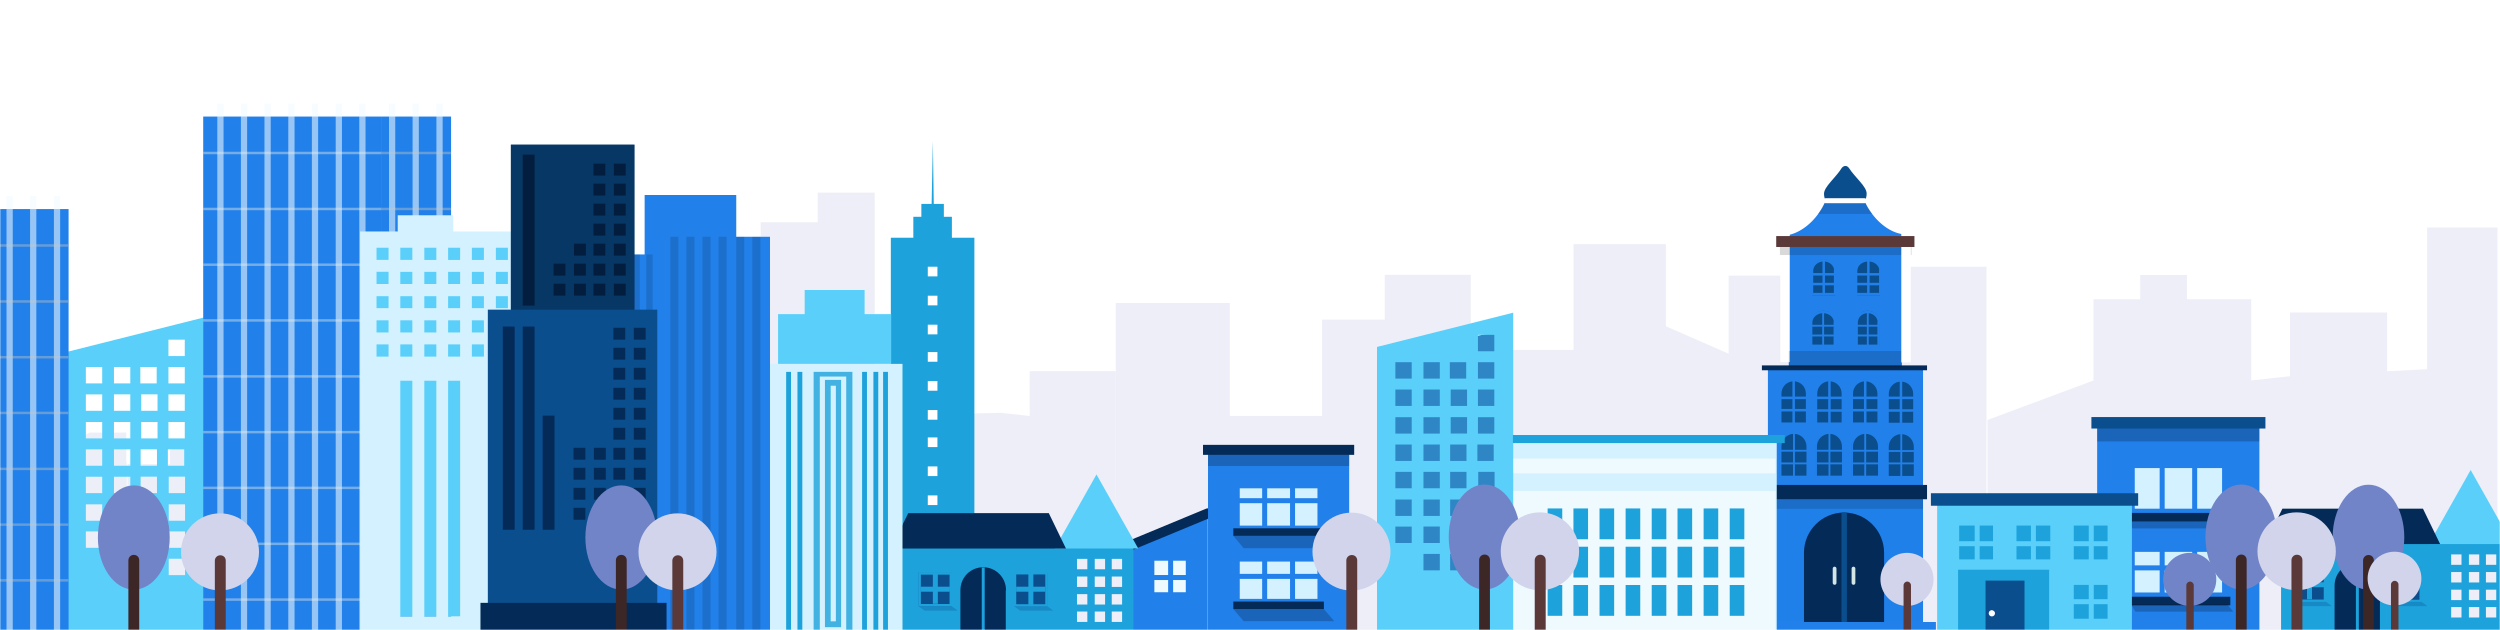 <svg xmlns="http://www.w3.org/2000/svg" xmlns:xlink="http://www.w3.org/1999/xlink" width="1000" height="252" viewBox="0 0 1000 252">
    <rect x="0" y="0" width="1000" height="252" fill="#333333" stroke="none"/>
    <defs>
        <path id="a" d="M0 0h1000v252H0z"/>
    </defs>
    <g fill="none" fill-rule="evenodd">
        <mask id="b" fill="#fff">
            <use xlink:href="#a"/>
        </mask>
        <use fill="#FFF" xlink:href="#a"/>
        <g mask="url(#b)">
            <g fill-rule="nonzero" transform="translate(60 217)">
                <ellipse cx="13.941" cy="14.486" fill="#D1D4EB" rx="10.653" ry="10.668" transform="rotate(-22.5 13.941 14.486)"/>
                <path fill="#5B3939" d="M15.515 38.541h-2.979v-21.68c0-.802.688-1.49 1.49-1.49.801 0 1.489.688 1.489 1.49v21.68z"/>
            </g>
            <g fill-rule="nonzero">
                <path fill="#D1D4EB" d="M411.885 166.398l-11.689-1.265-50.308 1.15V77.055H327.084V88.9h-22.805V257.12H446.264v-108.66h-34.38zM970.835 147.695l-15.988.816V125h-38.852v25.494l-15.495 1.7v-32.491h-25.72V110H856.099v9.703h-18.683v32.49L795 167.975v89.544h120.995l55.967-3.835H999V91h-28.165z" opacity=".397"/>
                <path fill="#1DA2DB" d="M356.334 95.092h33.418v161.043h-33.418z"/>
                <path fill="#1DA2DB" d="M365.331 86.718h15.424v9.018h-15.424zM368.544 81.565h8.997v5.153h-8.997z"/>
                <path fill="#1DA2DB" d="M372.4 94.448l.75-38.006.536 38.006z"/>
                <path fill="#FFF" d="M371.115 106.687h3.856v3.865h-3.856zM371.115 118.282h3.856v3.865h-3.856zM371.115 129.878h3.856v3.865h-3.856zM371.115 140.829h3.856v3.865h-3.856zM371.115 152.424h3.856v3.865h-3.856zM371.115 164.019h3.856v3.865h-3.856zM371.115 174.97h3.856v3.865h-3.856zM371.115 186.565h3.856v3.865h-3.856zM371.115 198.16h3.856v3.865h-3.856z"/>
                <path fill="#D1D4EB" d="M553.912 127.846H528.82v38.535h-36.903V121.205h-45.61v136.014H588.291V109.908h-34.379z" opacity=".397"/>
                <path fill="#D1D4EB" d="M691.44 141.48l-25.092-10.959V97.67h-36.904v43.81-1.494H583.835v117.556H725.82V110.23h-34.38z" opacity=".397"/>
                <g fill="#EDEFF8">
                    <path d="M36 254.566h14.668V185L36 190.864zM-10 254.566H4.668V185L-10 190.864zM67.96 185.648H51v69.566h30.827V173l-13.867 7.014z"/>
                    <path d="M21.96 185.648H5v69.566h45.5V173H35.826l-13.866 7.014z"/>
                </g>
                <path fill="#D3F1FE" d="M166.68 101.85l-19.023-28.056c.916-.23 1.718-1.15 1.718-2.185a2.18 2.18 0 0 0-2.177-2.184h-.458V50.337h-2.98v19.088h-.229c-1.26 0-2.177 1.035-2.177 2.184 0 1.035.802 1.955 1.833 2.185l-16.502 28.056v58.183H98.61v82.214h32.431v-2.875h3.667v2.875h2.407v-2.875h3.667v2.875h2.75v-2.875h3.667v2.875h24.295V172.68l-4.699 2.415V101.85h-.114z"/>
                <path fill="#D3F1FE" d="M208.049 172.68l-14.669 5.865v-5.864h-22.002v69.566h66.007V172.68z"/>
                <path fill="#D1D4EB" d="M736.145 106.687h58.444v152.93h-58.444z" opacity=".397"/>
            </g>
            <path fill="#FFF" fill-rule="nonzero" d="M659.779 225.834h-53.712 53.712z"/>
            <path fill="#0A4E8E" fill-rule="nonzero" d="M758.678 149.372v-53.68h-39.493v53.68h-10.532v59.773h59.64v-59.773z"/>
            <path fill="#2180EA" fill-rule="nonzero" d="M760.738 146.958V93.622c-4.922-.804-10.302-4.827-13.85-11.035-1.146-2.069-2.061-4.253-2.634-6.322h-12.592c-.572 2.3-1.488 4.483-2.747 6.782-3.434 5.977-8.586 9.886-13.394 10.92v53.106h-8.356V255.7h62.044V147.073h-8.47v-.115zm-37.776 43.68h-10.99v-11.724c0-3.104 2.52-5.633 5.61-5.633 2.976 0 5.38 2.414 5.38 5.403v11.955zm0-21.15h-10.99v-11.84c0-3.103 2.52-5.632 5.61-5.632 2.976 0 5.38 2.414 5.38 5.403v12.07zm14.31 21.15h-10.99v-11.84a5.507 5.507 0 0 1 5.495-5.517 5.507 5.507 0 0 1 5.494 5.518v11.84zm0-21.15h-10.99v-11.84a5.507 5.507 0 0 1 5.495-5.517 5.507 5.507 0 0 1 5.494 5.517v11.84zm14.309 21.15h-10.99v-11.724c0-3.104 2.519-5.633 5.61-5.633 2.976 0 5.38 2.414 5.38 5.403v11.955zm0-21.15h-10.99v-11.84a5.507 5.507 0 0 1 5.495-5.517 5.507 5.507 0 0 1 5.495 5.517v11.84zm14.309 21.15H754.9v-11.724c0-3.104 2.519-5.633 5.61-5.633 2.976 0 5.38 2.414 5.38 5.403v11.955zm0-21.15H754.9v-11.84a5.507 5.507 0 0 1 5.495-5.517 5.507 5.507 0 0 1 5.495 5.517v11.84z"/>
            <path fill="#000" fill-rule="nonzero" d="M748.948 85.576c-.687-.92-1.488-1.954-2.06-3.104-1.146-2.069-2.061-4.253-2.634-6.322h-12.592c-.572 2.3-1.488 4.483-2.747 6.782-.573.92-1.145 1.84-1.717 2.644h21.75z" opacity=".15"/>
            <path fill="#0A4E8E" fill-rule="nonzero" d="M739.56 67.184c-.343-.46-.8-.804-1.373-.804-.572 0-1.145.345-1.488.804-2.404 3.909-7.097 7.472-7.097 10.346 0 1.15.343 2.299.915 3.218h15.225c.573-.92.916-2.069.916-3.218.115-2.874-4.579-6.437-7.097-10.346z"/>
            <path fill="#2180EA" fill-rule="nonzero" d="M707.165 199.72h62.045v48.967h-62.045z" opacity=".15"/>
            <path fill="#000" fill-rule="nonzero" d="M707.165 199.72h62.045v3.792h-62.045z" opacity=".15"/>
            <path fill="#042A58" fill-rule="nonzero" d="M753.641 221.1c0-8.851-7.212-16.093-16.026-16.093-8.815 0-16.026 7.242-16.026 16.093v34.484h32.052V221.1z"/>
            <g stroke="#D4E5E6" stroke-linecap="round" stroke-width="1.5">
                <path d="M733.837 227.422v5.747M741.392 227.422v5.747"/>
            </g>
            <path fill="#0A4E8E" fill-rule="nonzero" d="M737.615 205.007h-1.03v50.462h2.175v-50.462h-1.145z"/>
            <path fill="#2180EA" fill-rule="nonzero" d="M701.784 248.802h72.576v6.782h-72.576z"/>
            <path fill="#042A58" fill-rule="nonzero" d="M704.761 146.153h66.051v1.954h-66.05z"/>
            <g stroke="#2180EA" stroke-linecap="round">
                <path d="M722.848 157.419c0-2.99-2.404-5.403-5.38-5.403-2.977 0-5.38 2.414-5.38 5.403v12.07h10.76v-12.07zM717.468 152.016v17.472M711.973 164.086h10.76M711.973 159.143h10.76"/>
            </g>
            <g stroke="#2180EA" stroke-linecap="round">
                <path d="M737.157 157.419c0-2.99-2.404-5.403-5.38-5.403-2.977 0-5.38 2.414-5.38 5.403v12.07h10.76v-12.07zM731.777 152.13v17.358M726.282 164.2h10.76M726.282 159.143h10.76"/>
            </g>
            <g fill="#0A4E8E" fill-rule="nonzero">
                <path d="M729.258 124.314c-2.518 0-4.579 2.069-4.579 4.597v9.771h9.273v-9.77c0-2.53-2.175-4.598-4.694-4.598zM747.116 124.314c-2.518 0-4.579 2.069-4.579 4.597v9.771h9.273v-9.77c0-2.53-2.175-4.598-4.694-4.598zM729.487 103.738c-2.518 0-4.579 2.069-4.579 4.598v9.77h9.273v-9.77c0-2.53-2.06-4.598-4.694-4.598zM747.345 103.738c-2.518 0-4.579 2.069-4.579 4.598v9.77h9.272v-9.77c0-2.53-2.06-4.598-4.693-4.598z"/>
            </g>
            <g stroke="#2180EA" stroke-linecap="round">
                <path d="M734.066 129.026c0-2.299-2.079-4.253-4.808-4.253-2.599 0-4.808 1.84-4.808 4.253v9.311h9.486v-9.31h.13z"/>
                <path stroke-width=".75" d="M729.258 124.888v13.45M725.023 134.199h8.356M725.023 130.29h8.356"/>
            </g>
            <g stroke="#2180EA" stroke-linecap="round">
                <path d="M751.58 129.026c0-2.299-1.93-4.253-4.464-4.253-2.534 0-4.464 1.84-4.464 4.253v9.311h8.808v-9.31h.12z"/>
                <path stroke-width=".75" d="M747.116 124.888v13.45M742.88 134.199h8.357M742.88 130.29h8.357"/>
            </g>
            <g stroke="#2180EA" stroke-linecap="round">
                <path d="M734.18 108.336c0-2.3-2.029-4.253-4.693-4.253-2.537 0-4.693 1.839-4.693 4.253v9.31h9.26v-9.31h.127zM729.487 104.198v13.563M725.252 113.623h8.356M725.252 109.715h8.356"/>
            </g>
            <g stroke="#2180EA" stroke-linecap="round">
                <path d="M752.267 108.336c0-2.3-2.128-4.253-4.922-4.253-2.66 0-4.922 1.839-4.922 4.253v9.31h9.711v-9.31h.133zM747.345 104.198v13.563M743.11 113.623h8.356M743.11 109.715h8.356"/>
            </g>
            <g stroke="#2180EA" stroke-linecap="round">
                <path d="M751.466 157.419c0-2.99-2.404-5.403-5.38-5.403s-5.38 2.414-5.38 5.403v12.07h10.76v-12.07zM746.086 152.016v17.472M740.591 164.086h10.76M740.591 159.143h10.76"/>
            </g>
            <g stroke="#2180EA" stroke-linecap="round">
                <path d="M765.775 157.533c0-2.988-2.404-5.402-5.38-5.402s-5.38 2.414-5.38 5.402v12.07h10.76v-12.07zM760.395 152.13v17.358M754.9 164.2h10.76M754.9 159.143h10.76"/>
            </g>
            <g stroke="#2180EA" stroke-linecap="round" stroke-width=".75">
                <path d="M722.962 178.569c0-2.989-2.404-5.403-5.38-5.403s-5.38 2.414-5.38 5.403v12.07h10.76v-12.07zM717.582 173.281v17.358M712.087 185.35h10.76M712.087 180.293h10.76"/>
            </g>
            <g stroke="#2180EA" stroke-linecap="round" stroke-width=".75">
                <path d="M737.157 178.569c0-2.989-2.404-5.403-5.38-5.403-2.977 0-5.38 2.414-5.38 5.403v12.07h10.76v-12.07zM731.777 173.281v17.358M726.282 185.35h10.875M726.282 180.293h10.875"/>
            </g>
            <g stroke="#2180EA" stroke-linecap="round" stroke-width=".75">
                <path d="M751.58 178.569c0-2.989-2.403-5.403-5.38-5.403-2.976 0-5.38 2.414-5.38 5.403v12.07h10.76v-12.07zM746.086 173.281v17.358M740.706 185.35h10.76M740.706 180.293h10.76"/>
            </g>
            <g stroke="#2180EA" stroke-linecap="round" stroke-width=".75">
                <path d="M765.89 178.684c0-2.989-2.404-5.403-5.38-5.403-2.977 0-5.38 2.414-5.38 5.403v12.07h10.76v-12.07zM760.51 173.281v17.472M755.015 185.35h10.76M755.015 180.408h10.76"/>
            </g>
            <path fill="#042A58" fill-rule="nonzero" d="M704.761 193.972h66.051v5.747h-66.05z"/>
            <path fill="#FFF" fill-rule="nonzero" d="M715.899 88.988v55.863h-3.793V88.988z"/>
            <path fill="#000" fill-rule="nonzero" d="M715.521 140.406h45.217v6.437h-45.217zM711.973 98.68h52.658v3.333h-52.658z" opacity=".15"/>
            <path fill="#FFF" fill-rule="nonzero" d="M717.468 88.91c0 1.954-1.603 3.563-3.55 3.563-1.945 0-3.548-1.61-3.548-3.563 0-1.955 1.603-3.564 3.549-3.564s3.549 1.61 3.549 3.564zM764.327 89.097v55.863h-3.793V89.097z"/>
            <path fill="#FFF" fill-rule="nonzero" d="M765.89 88.91c0 1.954-1.603 3.563-3.549 3.563s-3.549-1.61-3.549-3.563c0-1.955 1.603-3.564 3.55-3.564 1.945 0 3.548 1.61 3.548 3.564z"/>
            <path stroke="#FFF" stroke-linecap="round" stroke-width="2" d="M730.289 80.288h15.453"/>
            <path fill="#5B3939" fill-rule="nonzero" d="M710.484 94.427h55.291v4.368h-55.29z"/>
            <g fill-rule="nonzero">
                <path fill="#D3F1FE" d="M605.173 175.39h105.52v78.88h-105.52z"/>
                <path fill="#EFFAFF" d="M605.173 196.349h105.062v57.807H605.173zM605.173 183.452h105.062v5.873H605.173z"/>
                <g fill="#1DA2DB">
                    <path d="M619.051 203.373h5.85v12.32h-5.85zM629.373 203.373h5.85v12.32h-5.85zM639.811 203.373h5.85v12.32h-5.85zM650.248 203.373h5.85v12.32h-5.85zM660.686 203.373h5.85v12.32h-5.85zM671.008 203.373h5.85v12.32h-5.85zM681.446 203.373h5.85v12.32h-5.85zM691.883 203.373h5.85v12.32h-5.85zM619.051 218.689h5.85v12.32h-5.85zM629.373 218.689h5.85v12.32h-5.85zM639.811 218.689h5.85v12.32h-5.85zM650.248 218.689h5.85v12.32h-5.85zM660.686 218.689h5.85v12.32h-5.85zM671.008 218.689h5.85v12.32h-5.85zM681.446 218.689h5.85v12.32h-5.85zM691.883 218.689h5.85v12.32h-5.85zM619.051 234.004h5.85v12.32h-5.85zM629.373 234.004h5.85v12.32h-5.85zM639.811 234.004h5.85v12.32h-5.85zM650.248 234.004h5.85v12.32h-5.85zM660.686 234.004h5.85v12.32h-5.85zM671.008 234.004h5.85v12.32h-5.85zM681.446 234.004h5.85v12.32h-5.85zM691.883 234.004h5.85v12.32h-5.85z"/>
                </g>
                <path fill="#2F86C5" d="M601.732 236.077h-50.926v-93.39l50.926-10.593z"/>
                <path fill="#59CFFA" d="M550.806 138.773V254.27h54.481V125.069l-54.48 13.704zm40.374-4.837h6.537v6.564h-6.537v-6.564zm0 10.94h6.537v6.563h-6.537v-6.563zm0 10.94h6.537v6.563h-6.537v-6.564zm0 11.054h6.537v6.564h-6.537v-6.564zm-26.495 50.322h-6.538v-6.564h6.538v6.564zm0-10.825h-6.538v-6.563h6.538v6.563zm0-11.054h-6.538v-6.564h6.538v6.564zm0-10.94h-6.538v-6.564h6.538v6.564zm0-10.94h-6.538v-6.563h6.538v6.564zm0-11.054h-6.538v-6.564h6.538v6.564zm0-10.94h-6.538v-6.563h6.538v6.563zm11.24 76.692h-6.538v-6.564h6.538v6.564zm0-10.94h-6.538v-6.563h6.538v6.564zm0-10.824h-6.538v-6.563h6.538v6.563zm0-11.054h-6.538v-6.564h6.538v6.564zm0-10.94h-6.538v-6.564h6.538v6.564zm0-10.94h-6.538v-6.563h6.538v6.564zm0-11.054h-6.538v-6.564h6.538v6.564zm0-10.94h-6.538v-6.563h6.538v6.563zm4.014-6.563h6.538v6.563h-6.538v-6.563zm6.653 83.255h-6.538v-6.564h6.538v6.564zm0-10.94h-6.538v-6.563h6.538v6.564zm0-10.824h-6.538v-6.563h6.538v6.563zm0-11.054h-6.538v-6.564h6.538v6.564zm0-10.94h-6.538v-6.564h6.538v6.564zm.23-10.94h-6.539v-6.563h6.538v6.564zm0-11.054h-6.539v-6.564h6.538v6.564zm4.128 15.43h6.538v6.564h-6.538v-6.564zm6.882 50.322h-6.538v-6.564h6.538v6.564zm0-10.94h-6.538v-6.563h6.538v6.564zm0-10.824h-6.538v-6.563h6.538v6.563zm0-11.054h-6.538v-6.564h6.538v6.564z"/>
                <path fill="#1DA2DB" d="M605.173 174.009h108.732v3.224H605.173z"/>
            </g>
            <g>
                <path fill="#2180EA" fill-rule="nonzero" d="M838.863 169.12h64.892v86.785h-64.892z"/>
                <path fill="#000" fill-rule="nonzero" d="M838.863 169.12h64.892v7.462h-64.892z" opacity=".21"/>
                <path fill="#D3F1FE" fill-rule="nonzero" d="M852.9 186.454h36.933v18.252H852.9z"/>
                <path stroke="#2180EA" stroke-width="2" d="M852.9 186.225h36.933v18.252H852.9z"/>
                <g stroke="#2180EA" stroke-width="2">
                    <path d="M864.866 186.225v18.252M877.867 186.225v18.252"/>
                </g>
                <path fill="#042A58" fill-rule="nonzero" d="M850.484 205.166h41.65v3.444h-41.65z"/>
                <path fill="#D3F1FE" fill-rule="nonzero" d="M852.9 219.745h36.933v18.252H852.9z"/>
                <path stroke="#2180EA" stroke-width="2" d="M852.9 219.745h36.933v18.252H852.9z"/>
                <g stroke="#2180EA" stroke-width="2">
                    <path d="M864.866 219.745v18.252M877.867 219.745v18.252"/>
                </g>
                <path fill="#042A58" fill-rule="nonzero" d="M850.484 238.687h41.65v3.444h-41.65z"/>
                <path fill="#0A4E8E" fill-rule="nonzero" d="M836.562 171.416v-4.591h69.61v4.591z"/>
                <path fill="#000" fill-rule="nonzero" d="M893.86 211.365h-40.845l-2.301-2.755h41.42zM893.285 244.655h-39.12l-1.725-2.87h38.544z" opacity=".21"/>
            </g>
            <path stroke="#2180EA" stroke-width="2" d="M851.823 227.147h41.793"/>
            <g>
                <path fill="#2180EA" fill-rule="nonzero" d="M483.093 255.664h-30.36V217.82l30.36-12.576z"/>
                <path stroke="#042A58" stroke-linecap="round" stroke-width="4" d="M452.848 217.898l30.36-12.576"/>
                <path fill="#2180EA" fill-rule="nonzero" d="M483.208 179.94h56.466v75.916h-56.466z"/>
                <path fill="#000" fill-rule="nonzero" d="M483.208 179.94h56.466v6.46h-56.466z" opacity=".21"/>
                <path fill="#D3F1FE" fill-rule="nonzero" d="M495.399 194.823h32.086v15.922h-32.086z"/>
                <path stroke="#2180EA" d="M495.399 194.823h32.086v15.922h-32.086z"/>
                <g stroke="#2180EA" stroke-width="2">
                    <path d="M505.864 194.823v15.922M527.992 200.275h-32.776M517.019 194.823v15.922"/>
                </g>
                <path fill="#042A58" fill-rule="nonzero" d="M493.329 211.322h36.226v3h-36.226z"/>
                <path fill="#D3F1FE" fill-rule="nonzero" d="M495.399 224.128h32.086v15.922h-32.086z"/>
                <path stroke="#2180EA" d="M495.399 224.128h32.086v15.922h-32.086z"/>
                <g stroke="#2180EA" stroke-width="2">
                    <path d="M505.864 224.128v15.922M517.019 224.128v15.922"/>
                </g>
                <path fill="#042A58" fill-rule="nonzero" d="M493.329 240.627h36.226v3h-36.226z"/>
                <path stroke="#2180EA" stroke-width="2" d="M527.992 230.55h-32.776"/>
                <path stroke="#042A58" stroke-linecap="square" stroke-width="4" d="M483.208 179.94h56.466"/>
                <path fill="#000" fill-rule="nonzero" d="M533.694 219.283H497.47l-4.14-4.962h36.225zM533.694 248.472H497.47l-4.14-4.846h36.225z" opacity=".21"/>
                <path fill="#EFFAFF" fill-rule="nonzero" d="M461.243 223.783h13.57v13.614h-13.57z"/>
                <path stroke="#2180EA" d="M461.243 223.783h13.57v13.614h-13.57z"/>
            </g>
            <g>
                <path stroke="#2180EA" stroke-width="2" d="M459.802 231.012h15.44M468.255 221.994v15.984"/>
                <path fill="#1DA2DB" fill-rule="nonzero" d="M362.76 217.485v38.65h90.616v-38.65H362.76zm72.177 31.297h-4.141v-4.173h4.141v4.173zm0-6.955h-4.141v-4.173h4.141v4.173zm0-7.054h-4.141V230.6h4.141v4.173zm0-7.054h-4.141v-4.173h4.141v4.173zm7.1 21.063h-4.142v-4.173h4.141v4.173zm0-6.955h-4.142v-4.173h4.141v4.173zm0-7.054h-4.142V230.6h4.141v4.173zm0-7.054h-4.142v-4.173h4.141v4.173zm6.803 21.063h-4.141v-4.173h4.14v4.173zm0-6.955h-4.141v-4.173h4.14v4.173zm0-7.054h-4.141V230.6h4.14v4.173zm0-7.054h-4.141v-4.173h4.14v4.173z"/>
                <path fill="#042A58" fill-rule="nonzero" d="M362.761 252.27h90.615v3.865h-90.615z"/>
                <path fill="#59CFFA" fill-rule="nonzero" d="M421.885 219.417l16.71-29.632 16.708 29.632z"/>
                <g fill-rule="nonzero">
                    <path fill="#042A58" d="M402.41 236.084c0-5.037-4.022-9.186-9.123-9.186-5.1 0-9.122 4.05-9.122 9.186v19.557h18.146v-19.557h.098z"/>
                    <path fill="#1DA2DB" d="M393.287 226.997h-.588v28.644h1.177v-28.644h-.589z"/>
                </g>
                <path fill="#0A4E8E" fill-rule="nonzero" d="M405.667 228.939h13.27v13.588h-13.27z"/>
                <path fill="#1DA2DB" fill-rule="nonzero" d="M418.115 229.78v11.905H406.49V229.78h11.625zm1.01-1.035H405.48v13.975h13.647v-13.975z"/>
                <path stroke="#1DA2DB" stroke-width="2" d="M406.454 235.683h11.696M412.351 229.08v13.528"/>
                <path fill="#0A4E8E" fill-rule="nonzero" d="M421.296 244.238h-13.27l-2.358-1.711h13.269z" opacity=".3"/>
                <g>
                    <path fill="#0A4E8E" fill-rule="nonzero" d="M367.456 228.939h13.27v13.588h-13.27z"/>
                    <path fill="#1DA2DB" fill-rule="nonzero" d="M379.827 229.859v11.748h-11.473V229.86h11.473zm.997-1.022h-13.467v13.792h13.467v-13.792z"/>
                    <path stroke="#1DA2DB" stroke-width="2" d="M368.242 235.683h11.697M374.14 229.08v12.44"/>
                    <path fill="#0A4E8E" fill-rule="nonzero" d="M383.084 244.238h-13.27l-2.358-1.711h13.269z" opacity=".3"/>
                </g>
                <path fill="#042A58" fill-rule="nonzero" d="M419.516 205.245H363.3l-6.966 14.172h70.05z"/>
            </g>
            <g>
                <path stroke="#2180EA" stroke-width="2" d="M1009.468 229.227h15.44M1017.92 220.209v15.984"/>
                <path fill="#1DA2DB" fill-rule="nonzero" d="M912.427 215.7v38.65h90.614V215.7h-90.614zm72.176 31.297h-4.141v-4.173h4.14v4.173zm0-6.955h-4.141v-4.173h4.14v4.173zm0-7.054h-4.141v-4.173h4.14v4.173zm0-7.055h-4.141v-4.173h4.14v4.173zm7.1 21.064h-4.142v-4.173h4.141v4.173zm0-6.955h-4.142v-4.173h4.141v4.173zm0-7.054h-4.142v-4.173h4.141v4.173zm0-7.055h-4.142v-4.173h4.141v4.173zm6.803 21.064h-4.142v-4.173h4.142v4.173zm0-6.955h-4.142v-4.173h4.142v4.173zm0-7.054h-4.142v-4.173h4.142v4.173zm0-7.055h-4.142v-4.173h4.142v4.173z"/>
                <path fill="#042A58" fill-rule="nonzero" d="M912.427 253.485h90.615v3.865h-90.615z"/>
                <path fill="#59CFFA" fill-rule="nonzero" d="M971.551 217.632L988.261 188l16.708 29.632z"/>
                <g fill-rule="nonzero">
                    <path fill="#042A58" d="M952.075 234.299c0-5.038-4.022-9.186-9.122-9.186s-9.123 4.05-9.123 9.186v19.557h18.147v-19.557h.098z"/>
                    <path fill="#1DA2DB" d="M942.953 225.212h-.589v28.644h1.177v-28.644h-.588z"/>
                </g>
                <path fill="#0A4E8E" fill-rule="nonzero" d="M955.333 227.153h13.269v13.588h-13.269z"/>
                <path fill="#1DA2DB" fill-rule="nonzero" d="M967.78 227.995V239.9h-11.625v-11.905h11.626zm1.011-1.035h-13.647v13.975h13.647V226.96z"/>
                <path stroke="#1DA2DB" stroke-width="2" d="M956.12 233.897h11.696M962.017 227.294v13.529"/>
                <path fill="#0A4E8E" fill-rule="nonzero" d="M970.961 242.453h-13.269l-2.359-1.711h13.27z" opacity=".3"/>
                <g>
                    <path fill="#0A4E8E" fill-rule="nonzero" d="M917.122 227.153h13.27v13.588h-13.27z"/>
                    <path fill="#1DA2DB" fill-rule="nonzero" d="M929.493 228.073v11.749H918.02v-11.749h11.473zm.997-1.021h-13.468v13.791h13.468v-13.791z"/>
                    <path stroke="#1DA2DB" stroke-width="2" d="M917.908 233.897h11.696M923.805 227.294v12.441"/>
                    <path fill="#0A4E8E" fill-rule="nonzero" d="M932.75 242.453h-13.27l-2.358-1.711h13.269z" opacity=".3"/>
                </g>
                <path fill="#042A58" fill-rule="nonzero" d="M969.182 203.46h-56.216L906 217.632h70.05z"/>
            </g>
            <g fill-rule="nonzero" transform="translate(524.71 204.601)">
                <ellipse cx="15.883" cy="16.033" fill="#D1D4EB" rx="15.607" ry="15.575"/>
                <path fill="#5B3939" d="M18.178 51.19h-4.36V19.583c0-1.145.917-2.176 2.18-2.176 1.262 0 2.18.916 2.18 2.176V51.19z"/>
            </g>
            <g fill-rule="nonzero" transform="translate(882.028 193.65)">
                <ellipse cx="14.48" cy="21.164" fill="#7184C8" rx="14.326" ry="21.005"/>
                <path fill="#3D2626" d="M16.64 62.026h-4.32v-31.68c0-1.147.909-2.18 2.16-2.18 1.25 0 2.16.918 2.16 2.18v31.68z"/>
            </g>
            <g fill-rule="nonzero" transform="translate(579.336 193.65)">
                <ellipse cx="14.48" cy="21.164" fill="#7184C8" rx="14.326" ry="21.005"/>
                <path fill="#3D2626" d="M16.64 62.026h-4.32v-31.68c0-1.147.909-2.18 2.16-2.18 1.25 0 2.16.918 2.16 2.18v31.68z"/>
            </g>
            <g fill-rule="nonzero" transform="translate(932.798 193.65)">
                <ellipse cx="14.593" cy="21.234" fill="#7184C8" rx="14.326" ry="21.005"/>
                <path fill="#3D2626" d="M16.754 62.21h-4.321V30.532c0-1.147.91-2.18 2.16-2.18 1.251 0 2.16.918 2.16 2.18v31.68z"/>
            </g>
            <g fill-rule="nonzero" transform="translate(902.593 204.601)">
                <ellipse cx="16.066" cy="15.918" fill="#D1D4EB" rx="15.672" ry="15.575"/>
                <path fill="#5B3939" d="M18.371 51.076h-4.379V19.468c0-1.145.922-2.176 2.19-2.176 1.267 0 2.19.917 2.19 2.176v31.608z"/>
            </g>
            <g fill-rule="nonzero" transform="translate(599.901 204.601)">
                <ellipse cx="16.066" cy="15.918" fill="#D1D4EB" rx="15.672" ry="15.575"/>
                <path fill="#5B3939" d="M18.371 51.076h-4.379V19.468c0-1.145.922-2.176 2.19-2.176 1.267 0 2.19.917 2.19 2.176v31.608z"/>
            </g>
            <g fill-rule="nonzero" transform="translate(860.82 216.196)">
                <ellipse cx="15.08" cy="15.562" fill="#7184C8" rx="10.625" ry="10.612" transform="rotate(-50.653 15.08 15.562)"/>
                <path fill="#5B3939" d="M16.68 39.482h-2.97V17.915c0-.798.686-1.483 1.485-1.483.8 0 1.486.685 1.486 1.483v21.567z"/>
            </g>
            <g fill-rule="nonzero" transform="translate(747.713 216.196)">
                <ellipse cx="15.08" cy="15.562" fill="#D1D4EB" rx="10.625" ry="10.612" transform="rotate(-50.653 15.08 15.562)"/>
                <path fill="#5B3939" d="M16.68 39.482h-2.97V17.915c0-.798.686-1.483 1.485-1.483.8 0 1.486.685 1.486 1.483v21.567z"/>
            </g>
            <g fill-rule="nonzero" transform="translate(943.723 216.84)">
                <ellipse cx="14.079" cy="14.595" fill="#D1D4EB" rx="10.758" ry="10.748" transform="rotate(-22.5 14.079 14.595)"/>
                <path fill="#5B3939" d="M15.668 38.832H12.66V16.99c0-.809.694-1.502 1.504-1.502s1.504.693 1.504 1.502v21.843z"/>
            </g>
            <g>
                <path fill="#59CFFA" fill-rule="nonzero" d="M774.863 199.792h77.901v56.185h-77.9z"/>
                <path stroke="#0A4E8E" stroke-linecap="square" stroke-width="5" d="M774.863 199.792h77.902"/>
                <path fill="#1DA2DB" fill-rule="nonzero" d="M783.226 227.884h36.43v28.092h-36.43zM829.509 210.226h13.518v13.53h-13.518zM806.597 210.226h13.518v13.53h-13.518zM783.684 210.226h13.518v13.53h-13.518zM829.509 233.962h13.518v13.53h-13.518z"/>
                <path fill="#0A4E8E" fill-rule="nonzero" d="M794.224 232.24h15.58v23.62h-15.58z"/>
                <path fill="#FFF" fill-rule="nonzero" d="M798.005 245.313c0 .688-.573 1.261-1.26 1.261-.688 0-1.26-.573-1.26-1.261s.572-1.261 1.26-1.261c.687.114 1.26.573 1.26 1.26z"/>
            </g>
            <g stroke="#59CFFA" stroke-width="2">
                <path d="M828.045 217.485h15.44M836.498 208.466v15.984"/>
            </g>
            <g stroke="#59CFFA" stroke-width="2">
                <path d="M804.91 217.485h15.439M813.362 208.466v15.984"/>
            </g>
            <g stroke="#59CFFA" stroke-width="2">
                <path d="M782.416 217.485h15.44M790.869 208.466v15.984"/>
            </g>
            <g stroke="#59CFFA" stroke-width="2">
                <path d="M828.045 240.675h15.44M836.498 231.656v15.984"/>
            </g>
            <path fill="#59CFFA" fill-rule="nonzero" d="M27 140.703v115.498h54.48V127L27 140.703zm40.373-4.836h6.538v6.563h-6.538v-6.563zm0 10.94h6.538v6.563h-6.538v-6.564zm0 10.939h6.538v6.564h-6.538v-6.564zm0 11.054h6.538v6.564h-6.538V168.8zm-26.495 50.322h-6.537v-6.563h6.537v6.563zm0-10.824h-6.537v-6.564h6.537v6.564zm0-11.055h-6.537v-6.563h6.537v6.563zm0-10.94h-6.537v-6.563h6.537v6.564zm0-10.939h-6.537V168.8h6.537v6.564zm0-11.054h-6.537v-6.564h6.537v6.564zm0-10.94h-6.537v-6.564h6.537v6.564zm11.24 76.692h-6.537v-6.564h6.538v6.564zm0-10.94h-6.537v-6.563h6.538v6.563zm0-10.824h-6.537v-6.564h6.538v6.564zm0-11.055h-6.537v-6.563h6.538v6.563zm0-10.94h-6.537v-6.563h6.538v6.564zm0-10.939h-6.537V168.8h6.538v6.564zm0-11.054h-6.537v-6.564h6.538v6.564zm0-10.94h-6.537v-6.564h6.538v6.564zm4.015-6.564h6.538v6.564h-6.538v-6.564zm6.652 83.256h-6.537v-6.564h6.537v6.564zm0-10.94h-6.537v-6.563h6.537v6.563zm0-10.824h-6.537v-6.564h6.537v6.564zm0-11.055h-6.537v-6.563h6.537v6.563zm0-10.94h-6.537v-6.563h6.537v6.564zm.23-10.939h-6.538V168.8h6.538v6.564zm0-11.054h-6.538v-6.564h6.538v6.564zm4.129 15.43h6.537v6.564h-6.537v-6.564zm6.882 50.322h-6.538v-6.564h6.538v6.564zm0-10.94h-6.538v-6.563h6.538v6.563zm0-10.824h-6.538v-6.564h6.538v6.564zm0-11.055h-6.538v-6.563h6.538v6.563z"/>
            <g>
                <g fill="#2180EA" fill-rule="nonzero">
                    <path d="M81.283 46.621h71.132v208.642H81.283z"/>
                    <path d="M152.415 46.621h28.019v208.642h-28.019z"/>
                </g>
                <g stroke="#EFFAFF" stroke-width="2.5" opacity=".569">
                    <path d="M88.17 41.476v213.882M97.604 41.476v213.882M107.038 41.476v213.882M116.566 41.476v213.882M126 41.476v213.882M135.528 41.476v213.882M144.962 41.476v213.882"/>
                </g>
                <g stroke="#EFFAFF" stroke-width="2.5" opacity=".569">
                    <path d="M156.85 41.476v213.882M166.283 41.476v213.882M175.811 41.476v213.882"/>
                </g>
                <g stroke="#F2EFE4" opacity=".4">
                    <path d="M81.283 61.197h71.132M81.283 83.586h71.132M81.283 105.88h71.132M81.283 128.172h71.132M81.283 150.56h71.132M81.283 172.854h71.132M81.283 195.147h71.132M81.283 217.536h71.132M81.283 239.83h71.132"/>
                </g>
                <g stroke="#CBC8BF">
                    <path d="M180.34 61.197h-27.925M180.34 83.586h-27.925M180.34 105.88h-27.925M180.34 128.172h-27.925M180.34 150.56h-27.925M180.34 172.854h-27.925M180.34 195.147h-27.925" opacity=".4"/>
                    <path d="M180.34 217.536h-27.925M180.34 239.83h-27.925"/>
                </g>
            </g>
            <g>
                <g fill="#2180EA" fill-rule="nonzero">
                    <path d="M-71.717 83.621H-.585v208.642h-71.132zM-.585 83.621h28.019v208.642H-.585z"/>
                </g>
                <g stroke="#EFFAFF" stroke-width="2.5" opacity=".569">
                    <path d="M-64.83 78.476v213.882M-55.396 78.476v213.882M-45.962 78.476v213.882M-36.434 78.476v213.882M-27 78.476v213.882M-17.472 78.476v213.882M-8.038 78.476v213.882"/>
                </g>
                <g stroke="#EFFAFF" stroke-width="2.5" opacity=".569">
                    <path d="M3.85 78.476v213.882M13.283 78.476v213.882M22.811 78.476v213.882"/>
                </g>
                <g stroke="#F2EFE4" opacity=".4">
                    <path d="M-71.717 98.197H-.585M-71.717 120.586H-.585M-71.717 142.88H-.585M-71.717 165.172H-.585M-71.717 187.56H-.585M-71.717 209.854H-.585M-71.717 232.147H-.585M-71.717 254.536H-.585M-71.717 276.83H-.585"/>
                </g>
                <g stroke="#CBC8BF">
                    <path d="M27.34 98.197H-.585M27.34 120.586H-.585M27.34 142.88H-.585M27.34 165.172H-.585M27.34 187.56H-.585M27.34 209.854H-.585M27.34 232.147H-.585" opacity=".4"/>
                    <path d="M27.34 254.536H-.585M27.34 276.83H-.585"/>
                </g>
            </g>
            <g fill-rule="nonzero" transform="translate(39 194)">
                <ellipse cx="14.52" cy="21" fill="#7184C8" rx="14.366" ry="20.842"/>
                <path fill="#3D2626" d="M16.686 61.544h-4.332V30.111c0-1.139.912-2.164 2.166-2.164s2.166.911 2.166 2.164v31.433z"/>
            </g>
            <g fill-rule="nonzero">
                <path fill="#59CFFA" d="M147.691 96.792h70.914V246.64h-70.914z"/>
                <path fill="#D3F1FE" d="M181.312 92.59v-6.494h-22.226v6.494h-15.068v162.837h74.775V92.59h-37.481zm-25.899 50.045h-4.803v-4.871h4.803v4.87zm0-9.646h-4.803v-4.871h4.803v4.87zm0-9.742h-4.803v-4.775h4.803v4.775zm0-9.646h-4.803v-4.87h4.803v4.87zm0-9.646h-4.803v-4.87h4.803v4.87zm9.512 142.685h-4.803v-94.36h4.803v94.36zm0-104.005h-4.803v-4.871h4.803v4.87zm0-9.646h-4.803v-4.871h4.803v4.87zm0-9.742h-4.803v-4.775h4.803v4.775zm0-9.646h-4.803v-4.87h4.803v4.87zm0-9.646h-4.803v-4.87h4.803v4.87zm9.606 142.685h-4.803v-94.36h4.803v94.36zm0-104.005h-4.803v-4.871h4.803v4.87zm0-9.646h-4.803v-4.871h4.803v4.87zm0-9.742h-4.803v-4.775h4.803v4.775zm0-9.646h-4.803v-4.87h4.803v4.87zm0-9.646h-4.803v-4.87h4.803v4.87zm9.512 142.685h-4.803v-94.36h4.803v94.36zm0-104.005h-4.803v-4.871h4.803v4.87zm0-9.646h-4.803v-4.871h4.803v4.87zm0-9.742h-4.803v-4.775h4.803v4.775zm0-9.646h-4.803v-4.87h4.803v4.87zm0-9.646h-4.803v-4.87h4.803v4.87zm9.511 38.68h-4.802v-4.871h4.802v4.87zm0-9.646h-4.802v-4.871h4.802v4.87zm0-9.742h-4.802v-4.775h4.802v4.775zm0-9.646h-4.802v-4.87h4.802v4.87zm0-9.646h-4.802v-4.87h4.802v4.87zm9.606 38.68h-4.803v-4.871h4.803v4.87zm0-9.646h-4.803v-4.871h4.803v4.87zm0-9.742h-4.803v-4.775h4.803v4.775zm0-9.646h-4.803v-4.87h4.803v4.87zm0-9.646h-4.803v-4.87h4.803v4.87zm9.512 38.68h-4.803v-4.871h4.803v4.87zm0-9.646h-4.803v-4.871h4.803v4.87zm0-9.742h-4.803v-4.775h4.803v4.775zm0-9.646h-4.803v-4.87h4.803v4.87zm0-9.646h-4.803v-4.87h4.803v4.87z"/>
            </g>
            <g fill-rule="nonzero">
                <path fill="#2180EA" d="M257.857 78H294.5v39.841h-36.643z"/>
                <path fill="#2180EA" d="M245 101.776h25.071V256H245z"/>
                <path fill="#2180EA" d="M263.643 94.708H308V256h-44.357z"/>
                <path fill="#000" d="M268.143 94.708h3.214V256h-3.214zM274.571 94.708h3.214V256h-3.214zM281 94.708h3.214V256H281zM248.214 101.776h2.571v125.307h-2.571zM253.357 101.776h2.571v125.307h-2.571zM258.5 101.776h2.571v125.307H258.5zM287.429 94.708h3.214V256h-3.214zM294.5 94.708h3.214V256H294.5zM300.929 94.708h3.214V256h-3.214z" opacity=".13"/>
            </g>
            <g fill-rule="nonzero">
                <path fill="#0A4E8E" d="M244.69 50h-29.905 29.905z" opacity=".397"/>
                <path fill="#042A58" d="M252.57 128.912V59.938h-45.19v68.974h-8.07v92.125H261.4v-92.125z"/>
                <path fill="#0A4E8E" d="M253.804 123.863v-66.02h-49.462v66.02h-9.21v132.042h67.786V123.863h-9.114zm-47.943 88.028h-4.747v-81.264h4.747v81.264zm7.974 0h-4.746v-81.264h4.746v81.264zm0-89.647h-4.746v-60.4h4.746v60.4zm7.975 89.647h-4.747v-45.634h4.747v45.634zm4.367-93.649h-4.747v-4.763h4.747v4.763zm0-8.002h-4.747v-4.764h4.747v4.764zm7.975 97.65h-4.747v-4.764h4.747v4.764zm0-8.003h-4.747v-4.763h4.747v4.763zm0-8.002h-4.747v-4.764h4.747v4.764zm0-8.003h-4.747v-4.763h4.747v4.763zm.19-65.64h-4.747v-4.763h4.747v4.763zm0-8.002h-4.747v-4.764h4.747v4.764zm0-8.003h-4.747v-4.763h4.747v4.763zm3.038-36.773h4.747v4.763h-4.747v-4.763zm0 8.002h4.747v4.764h-4.747v-4.764zm0 8.003h4.747v4.763h-4.747V81.47zm0 8.002h4.747v4.764h-4.747V89.47zm0 8.003h4.747v4.763h-4.747v-4.763zm0 8.002h4.747v4.764h-4.747v-4.764zm0 8.003h4.747v4.763h-4.747v-4.763zm4.936 94.41h-4.746v-4.763h4.746v4.764zm0-8.002h-4.746v-4.763h4.746v4.763zm0-8.002h-4.746v-4.764h4.746v4.764zm0-8.003h-4.746v-4.763h4.746v4.763zm7.785 24.008h-4.747v-4.764h4.747v4.764zm0-8.003h-4.747v-4.763h4.747v4.763zm0-8.002h-4.747v-4.764h4.747v4.764zm0-8.003h-4.747v-4.763h4.747v4.763zm0-8.003h-4.747v-4.763h4.747v4.763zm0-8.002h-4.747v-4.763h4.747v4.763zm0-8.003h-4.747v-4.763h4.747v4.763zm0-8.002h-4.747v-4.763h4.747v4.763zm0-8.003h-4.747v-4.763h4.747v4.763zm0-8.002h-4.747v-4.764h4.747v4.764zm.19-17.625h-4.747v-4.763h4.747v4.763zm0-8.002h-4.747v-4.764h4.747v4.764zm0-8.003h-4.747v-4.763h4.747v4.763zm0-8.002h-4.747V89.47h4.747v4.764zm0-8.003h-4.747V81.47h4.747v4.763zm0-8.002h-4.747v-4.764h4.747v4.764zm0-8.003h-4.747v-4.763h4.747v4.763zm7.975 137.663h-4.747v-4.764h4.747v4.764zm0-8.003h-4.747v-4.763h4.747v4.763zm0-8.002h-4.747v-4.764h4.747v4.764zm0-8.003h-4.747v-4.763h4.747v4.763zm0-8.003h-4.747v-4.763h4.747v4.763zm0-8.002h-4.747v-4.763h4.747v4.763zm0-8.003h-4.747v-4.763h4.747v4.763zm0-8.002h-4.747v-4.763h4.747v4.763zm0-8.003h-4.747v-4.763h4.747v4.763zm0-8.002h-4.747v-4.764h4.747v4.764z"/>
                <path fill="#042A58" d="M192.19 241.138h74.43v14.767h-74.43z"/>
                <path fill="#000" d="M204.342 57.842h49.462v66.021h-49.462z" opacity=".3"/>
            </g>
            <g fill-rule="nonzero">
                <path fill="#D3F1FE" d="M323.204 145.541h20.237V256H308V145.541h15.204zm20.356 0H361V256h-17.44V145.541z"/>
                <path fill="#1DA2DB" d="M314.463 148.752h1.939v105.963h-1.939zM318.988 148.752h1.939v105.963h-1.939zM344.841 148.752h1.939v105.963h-1.939zM349.366 148.752h1.939v105.963h-1.939zM353.244 148.752h1.939v105.963h-1.939z"/>
                <path fill="#1DA2DB" d="M325.451 254.716h15.512V148.752h-15.512v105.964zm2.473-104.106h10.566v102.248h-10.566V150.61z" opacity=".8"/>
                <path fill="#1DA2DB" d="M329.976 250.862h6.463v-98.899h-6.463v98.9zm2.3-96.575h2.082v94.252h-2.082v-94.252z" opacity=".8"/>
                <path fill="#4D4D4D" d="M326.098 125.633h15.512v19.266h-15.512z"/>
                <path fill="#59CFFA" d="M321.873 125.653V116h23.962v9.653h10.64v19.888h-45.243v-19.888h10.64z"/>
            </g>
            <g fill-rule="nonzero" transform="translate(234 194)">
                <ellipse cx="14.52" cy="21" fill="#7184C8" rx="14.366" ry="20.842"/>
                <path fill="#3D2626" d="M16.686 61.544h-4.332V30.111c0-1.139.912-2.164 2.166-2.164s2.166.911 2.166 2.164v31.433z"/>
            </g>
            <g fill-rule="nonzero" transform="translate(255 205)">
                <ellipse cx="16" cy="15.753" fill="#D1D4EB" rx="15.607" ry="15.413"/>
                <path fill="#5B3939" d="M18.295 50.547h-4.36v-31.28c0-1.134.917-2.154 2.18-2.154 1.262 0 2.18.907 2.18 2.154v31.28z"/>
            </g>
            <g fill-rule="nonzero" transform="translate(72 205)">
                <ellipse cx="16" cy="15.753" fill="#D1D4EB" rx="15.607" ry="15.413"/>
                <path fill="#5B3939" d="M18.295 50.547h-4.36v-31.28c0-1.134.917-2.154 2.18-2.154 1.262 0 2.18.907 2.18 2.154v31.28z"/>
            </g>
        </g>
    </g>
</svg>
